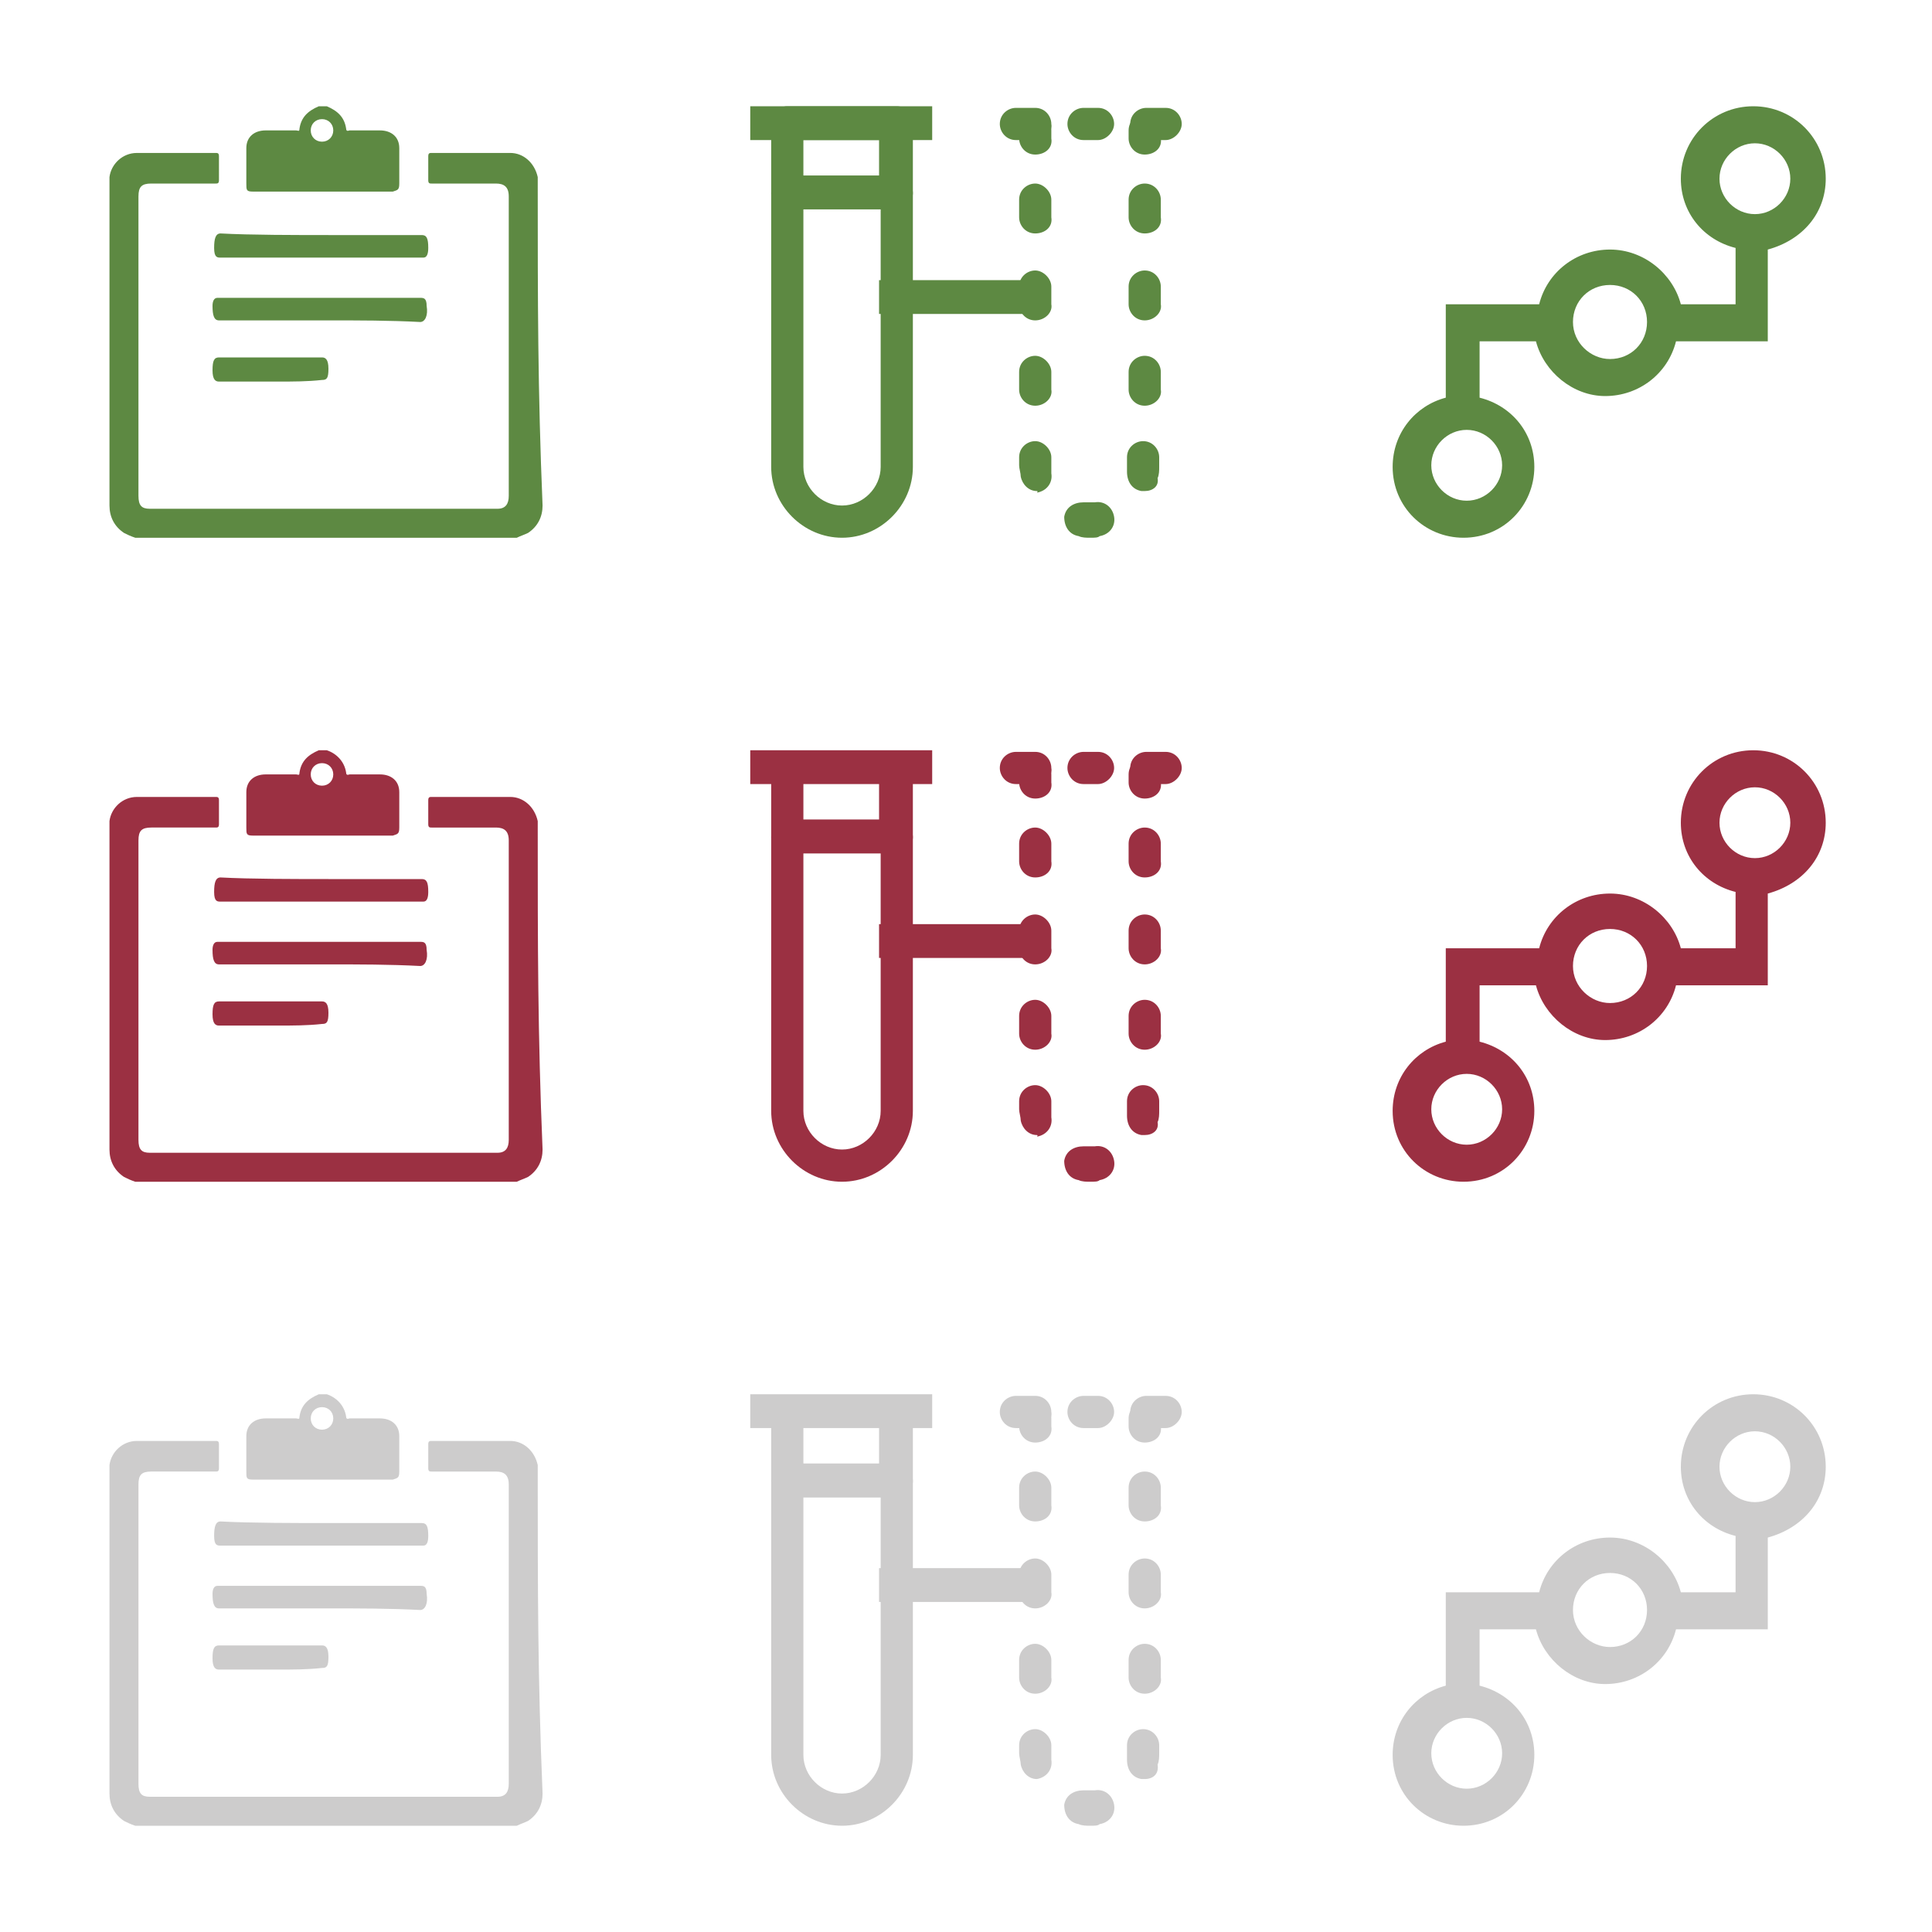 <svg id="Layer_1" xmlns="http://www.w3.org/2000/svg" viewBox="0 0 120 120"><style>.st0{fill:#5D8942;} .st1{fill:none;} .st2{fill:#9B3042;} .st3{fill:#CDCCCC;}</style><g id="XMLID_2_"><g id="XMLID_3_"><g id="XMLID_15_"><path id="XMLID_16_" class="st0" d="M33.4 11.5V11c-.2-.9-.9-1.5-1.7-1.5h-4.9c-.1 0-.2 0-.2.2v1.5c0 .2.1.2.2.2h4c.5 0 .8.2.8.8v18.6c0 .5-.2.8-.7.8H9.3c-.5 0-.7-.2-.7-.8V12.2c0-.6.2-.8.8-.8h4c.1 0 .2 0 .2-.2V9.7c0-.2-.1-.2-.2-.2H8.5c-.9 0-1.6.7-1.7 1.5v20.4c0 .7.3 1.3.9 1.7.2.1.4.2.7.3h23.7c.2-.1.5-.2.7-.3.6-.4.9-1 .9-1.7-.3-7.2-.3-12.7-.3-19.9z"/></g><g id="XMLID_10_"><g id="XMLID_11_"><path id="XMLID_12_" class="st0" d="M20.3 6.6c.7.3 1.1.7 1.2 1.4 0 .2.2.1.2.1h1.9c.7 0 1.2.4 1.2 1.1v2.2c0 .4-.1.4-.4.5h-8.7c-.4 0-.4-.1-.4-.5V9.2c0-.7.5-1.1 1.2-1.1h1.9c.1 0 .2.1.2-.1.1-.7.5-1.1 1.2-1.4h.5zm.4 1.5c0-.4-.3-.7-.7-.7-.4 0-.7.3-.7.7 0 .4.3.7.7.7.4 0 .7-.3.7-.7z"/></g></g><g id="XMLID_8_"><path id="XMLID_9_" class="st0" d="M20.4 19.9h-6.8c-.3 0-.4-.3-.4-.9 0-.3.1-.5.3-.5h12.6c.2 0 .4 0 .4.5.1.6-.1 1-.4 1-1.9-.1-3.8-.1-5.7-.1z"/></g><g id="XMLID_6_"><path id="XMLID_7_" class="st0" d="M20.4 14.6h5.8c.3 0 .4.2.4.8 0 .4-.1.6-.3.6H13.7c-.2 0-.4 0-.4-.6s.1-.9.4-.9c1.8.1 4.8.1 6.7.1z"/></g><g id="XMLID_4_"><path id="XMLID_5_" class="st0" d="M17.3 23.7h-3.7c-.2 0-.4-.1-.4-.7s.1-.8.4-.8H20c.2 0 .4.1.4.7s-.1.7-.4.7c-.9.1-1.8.1-2.7.1z"/></g></g></g><path class="st0" d="M52.3 33.4c-2.4 0-4.4-2-4.4-4.4V12c0-.6.5-1 1-1h6.8c.6 0 1 .5 1 1v17c0 2.4-2 4.4-4.4 4.4zM49.9 13v16c0 1.3 1.1 2.4 2.4 2.4 1.3 0 2.4-1.1 2.4-2.4V13h-4.8z"/><path class="st0" d="M55.7 13h-6.8c-.6 0-1-.5-1-1V7.6c0-.6.5-1 1-1h6.8c.6 0 1 .5 1 1V12c0 .5-.5 1-1 1zm-5.8-2.1h4.7V8.7h-4.7v2.2z"/><path id="XMLID_31_" class="st0" d="M64.3 9.6c-.6 0-1-.5-1-1v-.5c0-.6.5-1 1-1s1 .5 1 1v.5c.1.6-.4 1-1 1z"/><path class="st0" d="M67.7 33.4c-.2 0-.5 0-.7-.1-.6-.1-.9-.6-.9-1.2.1-.6.6-.9 1.2-.9h.7c.6-.1 1.1.3 1.2.9.1.6-.3 1.1-.9 1.2-.1.1-.3.1-.6.1zm3.4-2.9h-.2c-.6-.1-.9-.6-.9-1.2v-.9c0-.6.5-1 1-1 .6 0 1 .5 1 1v.6c0 .2 0 .5-.1.7.1.5-.3.8-.8.8zm-6.7 0c-.5 0-.9-.4-1-.9 0-.2-.1-.5-.1-.7v-.5c0-.6.5-1 1-1s1 .5 1 1v1c.1.6-.3 1.1-.9 1.2.1-.1 0-.1 0-.1zm6.7-5.3c-.6 0-1-.5-1-1v-1.1c0-.6.5-1 1-1 .6 0 1 .5 1 1v1.1c.1.5-.4 1-1 1zm-6.8 0c-.6 0-1-.5-1-1v-1.1c0-.6.5-1 1-1s1 .5 1 1v1.1c.1.5-.4 1-1 1zm6.8-5.3c-.6 0-1-.5-1-1v-1.1c0-.6.5-1 1-1 .6 0 1 .5 1 1v1.1c.1.5-.4 1-1 1zm-6.8 0c-.6 0-1-.5-1-1v-1.1c0-.6.5-1 1-1s1 .5 1 1v1.1c.1.5-.4 1-1 1zm6.8-5.4c-.6 0-1-.5-1-1v-1.1c0-.6.5-1 1-1 .6 0 1 .5 1 1v1.1c.1.6-.4 1-1 1zm-6.8 0c-.6 0-1-.5-1-1v-1.1c0-.6.5-1 1-1s1 .5 1 1v1.1c.1.6-.4 1-1 1z"/><path id="XMLID_21_" class="st0" d="M71.1 9.6c-.6 0-1-.5-1-1v-.5c0-.6.5-1 1-1 .6 0 1 .5 1 1v.5c.1.6-.4 1-1 1z"/><path id="XMLID_20_" class="st0" d="M54.6 17.4h9.5v2.1h-9.5z"/><path id="XMLID_19_" class="st0" d="M46.6 6.6h11.3v2.1H46.6z"/><path id="XMLID_18_" class="st0" d="M64.3 8.7h-1.2c-.6 0-1-.5-1-1 0-.6.5-1 1-1h1.2c.6 0 1 .5 1 1 .1.5-.4 1-1 1z"/><path id="XMLID_17_" class="st0" d="M68.2 8.7h-.9c-.6 0-1-.5-1-1 0-.6.5-1 1-1h.9c.6 0 1 .5 1 1s-.5 1-1 1z"/><path id="XMLID_1_" class="st0" d="M72.4 8.7h-1.2c-.6 0-1-.5-1-1 0-.6.5-1 1-1h1.2c.6 0 1 .5 1 1s-.5 1-1 1z"/><g><path class="st0" d="M113.4 11.1c0-2.5-2-4.5-4.5-4.5s-4.5 2-4.5 4.5c0 2.1 1.4 3.8 3.4 4.3v3.5h-3.4c-.5-1.9-2.3-3.4-4.4-3.4-2.1 0-3.9 1.4-4.4 3.4h-5.8v5.8c-1.9.5-3.3 2.2-3.3 4.3 0 2.5 2 4.4 4.4 4.4 2.5 0 4.4-2 4.4-4.4 0-2.1-1.4-3.8-3.4-4.3v-3.5h3.5c.5 1.9 2.3 3.4 4.3 3.4 2.1 0 3.9-1.4 4.4-3.4h5.7v-5.7c2.2-.6 3.6-2.3 3.6-4.4zM93.3 28.9c0 1.2-1 2.2-2.2 2.2-1.2 0-2.2-1-2.2-2.2 0-1.2 1-2.2 2.2-2.2 1.2 0 2.2 1 2.2 2.2zm-1.2-3.2zm7.9-3.4c-1.2 0-2.3-1-2.3-2.3 0-1.3 1-2.3 2.3-2.3 1.3 0 2.3 1 2.3 2.3 0 1.3-1 2.3-2.3 2.3zm9-9c-1.2 0-2.2-1-2.2-2.2s1-2.2 2.2-2.2c1.2 0 2.2 1 2.2 2.2s-1 2.2-2.2 2.2z"/><path id="XMLID_36_" class="st1" d="M92.2 25.7"/></g><g><path id="XMLID_47_" class="st2" d="M33.4 51.5V51c-.2-.9-.9-1.5-1.7-1.5h-4.9c-.1 0-.2 0-.2.2v1.5c0 .2.1.2.2.2h4c.5 0 .8.2.8.8v18.6c0 .5-.2.8-.7.8H9.3c-.5 0-.7-.2-.7-.8V52.2c0-.6.2-.8.8-.8h4c.1 0 .2 0 .2-.2v-1.5c0-.2-.1-.2-.2-.2H8.5c-.9 0-1.6.7-1.7 1.5v20.4c0 .7.3 1.3.9 1.7.2.1.4.2.7.3h23.7c.2-.1.5-.2.7-.3.6-.4.9-1 .9-1.7-.3-7.2-.3-12.7-.3-19.9z"/><path class="st2" d="M20.3 46.6c.6.2 1.1.7 1.2 1.4 0 .2.2.1.2.1h1.9c.7 0 1.2.4 1.2 1.1v2.2c0 .4-.1.4-.4.5h-8.7c-.4 0-.4-.1-.4-.5v-2.2c0-.7.5-1.1 1.2-1.1h1.9c.1 0 .2.1.2-.1.1-.7.5-1.1 1.2-1.4h.5zm.4 1.5c0-.4-.3-.7-.7-.7-.4 0-.7.3-.7.7 0 .4.3.7.7.7.4 0 .7-.3.7-.7z"/><path id="XMLID_44_" class="st2" d="M20.4 59.9h-6.8c-.3 0-.4-.3-.4-.9 0-.3.1-.5.3-.5h12.6c.2 0 .4 0 .4.5.1.6-.1 1-.4 1-1.9-.1-3.8-.1-5.7-.1z"/><path id="XMLID_43_" class="st2" d="M20.4 54.6h5.8c.3 0 .4.2.4.8 0 .4-.1.6-.3.6H13.7c-.2 0-.4 0-.4-.6s.1-.9.4-.9c1.8.1 4.8.1 6.7.1z"/><path id="XMLID_42_" class="st2" d="M17.3 63.7h-3.7c-.2 0-.4-.1-.4-.7s.1-.8.4-.8H20c.2 0 .4.1.4.7s-.1.7-.4.7c-.9.1-1.8.1-2.7.1z"/></g><g><path id="XMLID_53_" class="st3" d="M33.4 91.5V91c-.2-.9-.9-1.5-1.7-1.5h-4.9c-.1 0-.2 0-.2.2v1.5c0 .2.1.2.2.2h4c.5 0 .8.2.8.8v18.6c0 .5-.2.8-.7.8H9.3c-.5 0-.7-.2-.7-.8V92.2c0-.6.2-.8.8-.8h4c.1 0 .2 0 .2-.2v-1.5c0-.2-.1-.2-.2-.2H8.5c-.9 0-1.6.7-1.7 1.5v20.4c0 .7.3 1.3.9 1.7.2.1.4.2.7.3h23.7c.2-.1.5-.2.7-.3.6-.4.9-1 .9-1.7-.3-7.2-.3-12.7-.3-19.9z"/><path class="st3" d="M20.3 86.6c.6.2 1.1.7 1.2 1.4 0 .2.2.1.2.1h1.9c.7 0 1.2.4 1.2 1.1v2.2c0 .4-.1.4-.4.5h-8.7c-.4 0-.4-.1-.4-.5v-2.2c0-.7.5-1.1 1.2-1.1h1.9c.1 0 .2.1.2-.1.1-.7.5-1.1 1.2-1.4h.5zm.4 1.5c0-.4-.3-.7-.7-.7-.4 0-.7.3-.7.7 0 .4.3.7.7.7.4 0 .7-.3.7-.7z"/><path id="XMLID_50_" class="st3" d="M20.4 99.9h-6.8c-.3 0-.4-.3-.4-.9 0-.3.1-.5.3-.5h12.6c.2 0 .4 0 .4.5.1.6-.1 1-.4 1-1.9-.1-3.8-.1-5.7-.1z"/><path id="XMLID_49_" class="st3" d="M20.4 94.6h5.8c.3 0 .4.2.4.8 0 .4-.1.6-.3.6H13.7c-.2 0-.4 0-.4-.6s.1-.9.4-.9c1.8.1 4.8.1 6.7.1z"/><path id="XMLID_48_" class="st3" d="M17.3 103.7h-3.7c-.2 0-.4-.1-.4-.7s.1-.8.4-.8H20c.2 0 .4.1.4.7s-.1.7-.4.7c-.9.1-1.8.1-2.7.1z"/></g><g><path class="st2" d="M52.3 73.4c-2.4 0-4.4-2-4.4-4.4V52c0-.6.5-1 1-1h6.8c.6 0 1 .5 1 1v17c0 2.4-2 4.4-4.4 4.4zM49.9 53v16c0 1.3 1.1 2.4 2.4 2.4 1.3 0 2.4-1.1 2.4-2.4V53h-4.8z"/><path class="st2" d="M55.7 53h-6.8c-.6 0-1-.5-1-1v-4.3c0-.6.5-1 1-1h6.8c.6 0 1 .5 1 1V52c0 .5-.5 1-1 1zm-5.8-2.1h4.7v-2.3h-4.7v2.3z"/><path id="XMLID_69_" class="st2" d="M64.3 49.6c-.6 0-1-.5-1-1v-.5c0-.6.5-1 1-1s1 .5 1 1v.5c.1.6-.4 1-1 1z"/><path class="st2" d="M67.7 73.4c-.2 0-.5 0-.7-.1-.6-.1-.9-.6-.9-1.2.1-.6.6-.9 1.2-.9h.7c.6-.1 1.1.3 1.2.9.1.6-.3 1.1-.9 1.2-.1.1-.3.1-.6.1zm3.4-2.9h-.2c-.6-.1-.9-.6-.9-1.2v-.9c0-.6.5-1 1-1 .6 0 1 .5 1 1v.6c0 .2 0 .5-.1.7.1.5-.3.8-.8.8zm-6.7 0c-.5 0-.9-.4-1-.9 0-.2-.1-.5-.1-.7v-.5c0-.6.5-1 1-1s1 .5 1 1v1c.1.6-.3 1.1-.9 1.2.1-.1 0-.1 0-.1zm6.7-5.3c-.6 0-1-.5-1-1v-1.1c0-.6.5-1 1-1 .6 0 1 .5 1 1v1.1c.1.5-.4 1-1 1zm-6.8 0c-.6 0-1-.5-1-1v-1.1c0-.6.5-1 1-1s1 .5 1 1v1.1c.1.5-.4 1-1 1zm6.8-5.3c-.6 0-1-.5-1-1v-1.1c0-.6.5-1 1-1 .6 0 1 .5 1 1v1.1c.1.5-.4 1-1 1zm-6.8 0c-.6 0-1-.5-1-1v-1.1c0-.6.5-1 1-1s1 .5 1 1v1.1c.1.5-.4 1-1 1zm6.8-5.4c-.6 0-1-.5-1-1v-1.1c0-.6.5-1 1-1 .6 0 1 .5 1 1v1.1c.1.6-.4 1-1 1zm-6.8 0c-.6 0-1-.5-1-1v-1.1c0-.6.5-1 1-1s1 .5 1 1v1.1c.1.6-.4 1-1 1z"/><path id="XMLID_59_" class="st2" d="M71.1 49.6c-.6 0-1-.5-1-1v-.5c0-.6.5-1 1-1 .6 0 1 .5 1 1v.5c.1.6-.4 1-1 1z"/><path id="XMLID_58_" class="st2" d="M54.6 57.4h9.5v2.1h-9.5z"/><g><path id="XMLID_57_" class="st2" d="M46.6 46.6h11.3v2.1H46.6z"/></g><g><path id="XMLID_56_" class="st2" d="M64.3 48.7h-1.2c-.6 0-1-.5-1-1 0-.6.5-1 1-1h1.2c.6 0 1 .5 1 1 .1.5-.4 1-1 1z"/><path id="XMLID_55_" class="st2" d="M68.2 48.7h-.9c-.6 0-1-.5-1-1 0-.6.5-1 1-1h.9c.6 0 1 .5 1 1s-.5 1-1 1z"/><path id="XMLID_54_" class="st2" d="M72.4 48.7h-1.2c-.6 0-1-.5-1-1 0-.6.5-1 1-1h1.2c.6 0 1 .5 1 1s-.5 1-1 1z"/></g></g><g><path class="st2" d="M113.4 51.1c0-2.5-2-4.5-4.5-4.5s-4.5 2-4.5 4.5c0 2.1 1.4 3.8 3.4 4.3v3.5h-3.4c-.5-1.9-2.3-3.4-4.4-3.4-2.1 0-3.9 1.4-4.4 3.4h-5.8v5.8c-1.9.5-3.3 2.2-3.3 4.3 0 2.5 2 4.4 4.4 4.4 2.5 0 4.4-2 4.4-4.4 0-2.1-1.4-3.8-3.4-4.3v-3.5h3.5c.5 1.9 2.3 3.4 4.3 3.4 2.1 0 3.9-1.4 4.4-3.4h5.7v-5.7c2.2-.6 3.6-2.3 3.6-4.4zM93.3 68.9c0 1.2-1 2.2-2.2 2.2-1.2 0-2.2-1-2.2-2.2 0-1.2 1-2.2 2.2-2.2 1.2 0 2.2 1 2.2 2.2zm-1.2-3.2zm7.9-3.4c-1.2 0-2.3-1-2.3-2.3 0-1.3 1-2.3 2.3-2.3 1.3 0 2.3 1 2.3 2.3 0 1.3-1 2.3-2.3 2.3zm9-9c-1.2 0-2.2-1-2.2-2.2 0-1.2 1-2.2 2.2-2.2 1.2 0 2.2 1 2.2 2.2 0 1.2-1 2.2-2.2 2.2z"/><path id="XMLID_74_" class="st1" d="M92.2 65.7"/></g><g><path class="st3" d="M52.3 113.4c-2.4 0-4.4-2-4.4-4.4V92c0-.6.5-1 1-1h6.8c.6 0 1 .5 1 1v17c0 2.4-2 4.4-4.4 4.4zM49.9 93v16c0 1.3 1.1 2.4 2.4 2.4 1.3 0 2.4-1.1 2.4-2.4V93h-4.8z"/><path class="st3" d="M55.7 93h-6.8c-.6 0-1-.5-1-1v-4.3c0-.6.5-1 1-1h6.8c.6 0 1 .5 1 1V92c0 .5-.5 1-1 1zm-5.8-2.1h4.7v-2.3h-4.7v2.3z"/><path id="XMLID_95_" class="st3" d="M64.3 89.6c-.6 0-1-.5-1-1v-.5c0-.6.5-1 1-1s1 .5 1 1v.5c.1.6-.4 1-1 1z"/><path class="st3" d="M67.7 113.4c-.2 0-.5 0-.7-.1-.6-.1-.9-.6-.9-1.2.1-.6.6-.9 1.2-.9h.7c.6-.1 1.1.3 1.2.9.1.6-.3 1.1-.9 1.2-.1.1-.3.1-.6.1zm3.4-2.9h-.2c-.6-.1-.9-.6-.9-1.2v-.9c0-.6.5-1 1-1 .6 0 1 .5 1 1v.5c0 .2 0 .5-.1.7.1.6-.3.9-.8.9zm-6.7 0c-.5 0-.9-.4-1-.9 0-.2-.1-.5-.1-.7v-.5c0-.6.5-1 1-1s1 .5 1 1v.9c.1.6-.3 1.1-.9 1.2.1 0 0 0 0 0zm6.7-5.3c-.6 0-1-.5-1-1v-1.1c0-.6.5-1 1-1 .6 0 1 .5 1 1v1.1c.1.5-.4 1-1 1zm-6.8 0c-.6 0-1-.5-1-1v-1.1c0-.6.5-1 1-1s1 .5 1 1v1.1c.1.5-.4 1-1 1zm6.8-5.3c-.6 0-1-.5-1-1v-1.1c0-.6.5-1 1-1 .6 0 1 .5 1 1v1.1c.1.5-.4 1-1 1zm-6.8 0c-.6 0-1-.5-1-1v-1.1c0-.6.5-1 1-1s1 .5 1 1v1.1c.1.5-.4 1-1 1zm6.8-5.4c-.6 0-1-.5-1-1v-1.1c0-.6.5-1 1-1 .6 0 1 .5 1 1v1.1c.1.6-.4 1-1 1zm-6.8 0c-.6 0-1-.5-1-1v-1.1c0-.6.5-1 1-1s1 .5 1 1v1.1c.1.6-.4 1-1 1z"/><path id="XMLID_85_" class="st3" d="M71.1 89.6c-.6 0-1-.5-1-1v-.5c0-.6.5-1 1-1 .6 0 1 .5 1 1v.5c.1.6-.4 1-1 1z"/><path id="XMLID_84_" class="st3" d="M54.6 97.4h9.5v2.1h-9.5z"/><g><path id="XMLID_83_" class="st3" d="M46.6 86.6h11.3v2.1H46.6z"/></g><g><path id="XMLID_82_" class="st3" d="M64.3 88.7h-1.2c-.6 0-1-.5-1-1 0-.6.5-1 1-1h1.2c.6 0 1 .5 1 1 .1.5-.4 1-1 1z"/><path id="XMLID_81_" class="st3" d="M68.2 88.7h-.9c-.6 0-1-.5-1-1 0-.6.5-1 1-1h.9c.6 0 1 .5 1 1s-.5 1-1 1z"/><path id="XMLID_80_" class="st3" d="M72.4 88.7h-1.2c-.6 0-1-.5-1-1 0-.6.5-1 1-1h1.2c.6 0 1 .5 1 1s-.5 1-1 1z"/></g></g><g><path class="st3" d="M113.4 91.1c0-2.5-2-4.5-4.5-4.5s-4.5 2-4.5 4.5c0 2.1 1.4 3.8 3.4 4.3v3.5h-3.4c-.5-1.9-2.3-3.4-4.4-3.4-2.1 0-3.9 1.4-4.4 3.4h-5.8v5.8c-1.9.5-3.3 2.2-3.3 4.3 0 2.5 2 4.4 4.4 4.4 2.5 0 4.4-2 4.4-4.4 0-2.1-1.4-3.8-3.4-4.3v-3.5h3.5c.5 1.9 2.3 3.4 4.3 3.4 2.1 0 3.9-1.4 4.4-3.4h5.7v-5.7c2.2-.6 3.6-2.3 3.6-4.4zm-20.1 17.8c0 1.2-1 2.2-2.2 2.2-1.2 0-2.2-1-2.2-2.2 0-1.2 1-2.2 2.2-2.2 1.2 0 2.2 1 2.2 2.2zm-1.2-3.2zm7.9-3.4c-1.2 0-2.3-1-2.3-2.3 0-1.3 1-2.3 2.3-2.3 1.3 0 2.3 1 2.3 2.3 0 1.3-1 2.3-2.3 2.3zm9-9c-1.2 0-2.2-1-2.2-2.2 0-1.2 1-2.2 2.2-2.2 1.2 0 2.2 1 2.2 2.2 0 1.2-1 2.2-2.2 2.2z"/><path id="XMLID_100_" class="st1" d="M92.2 105.7"/></g></svg>